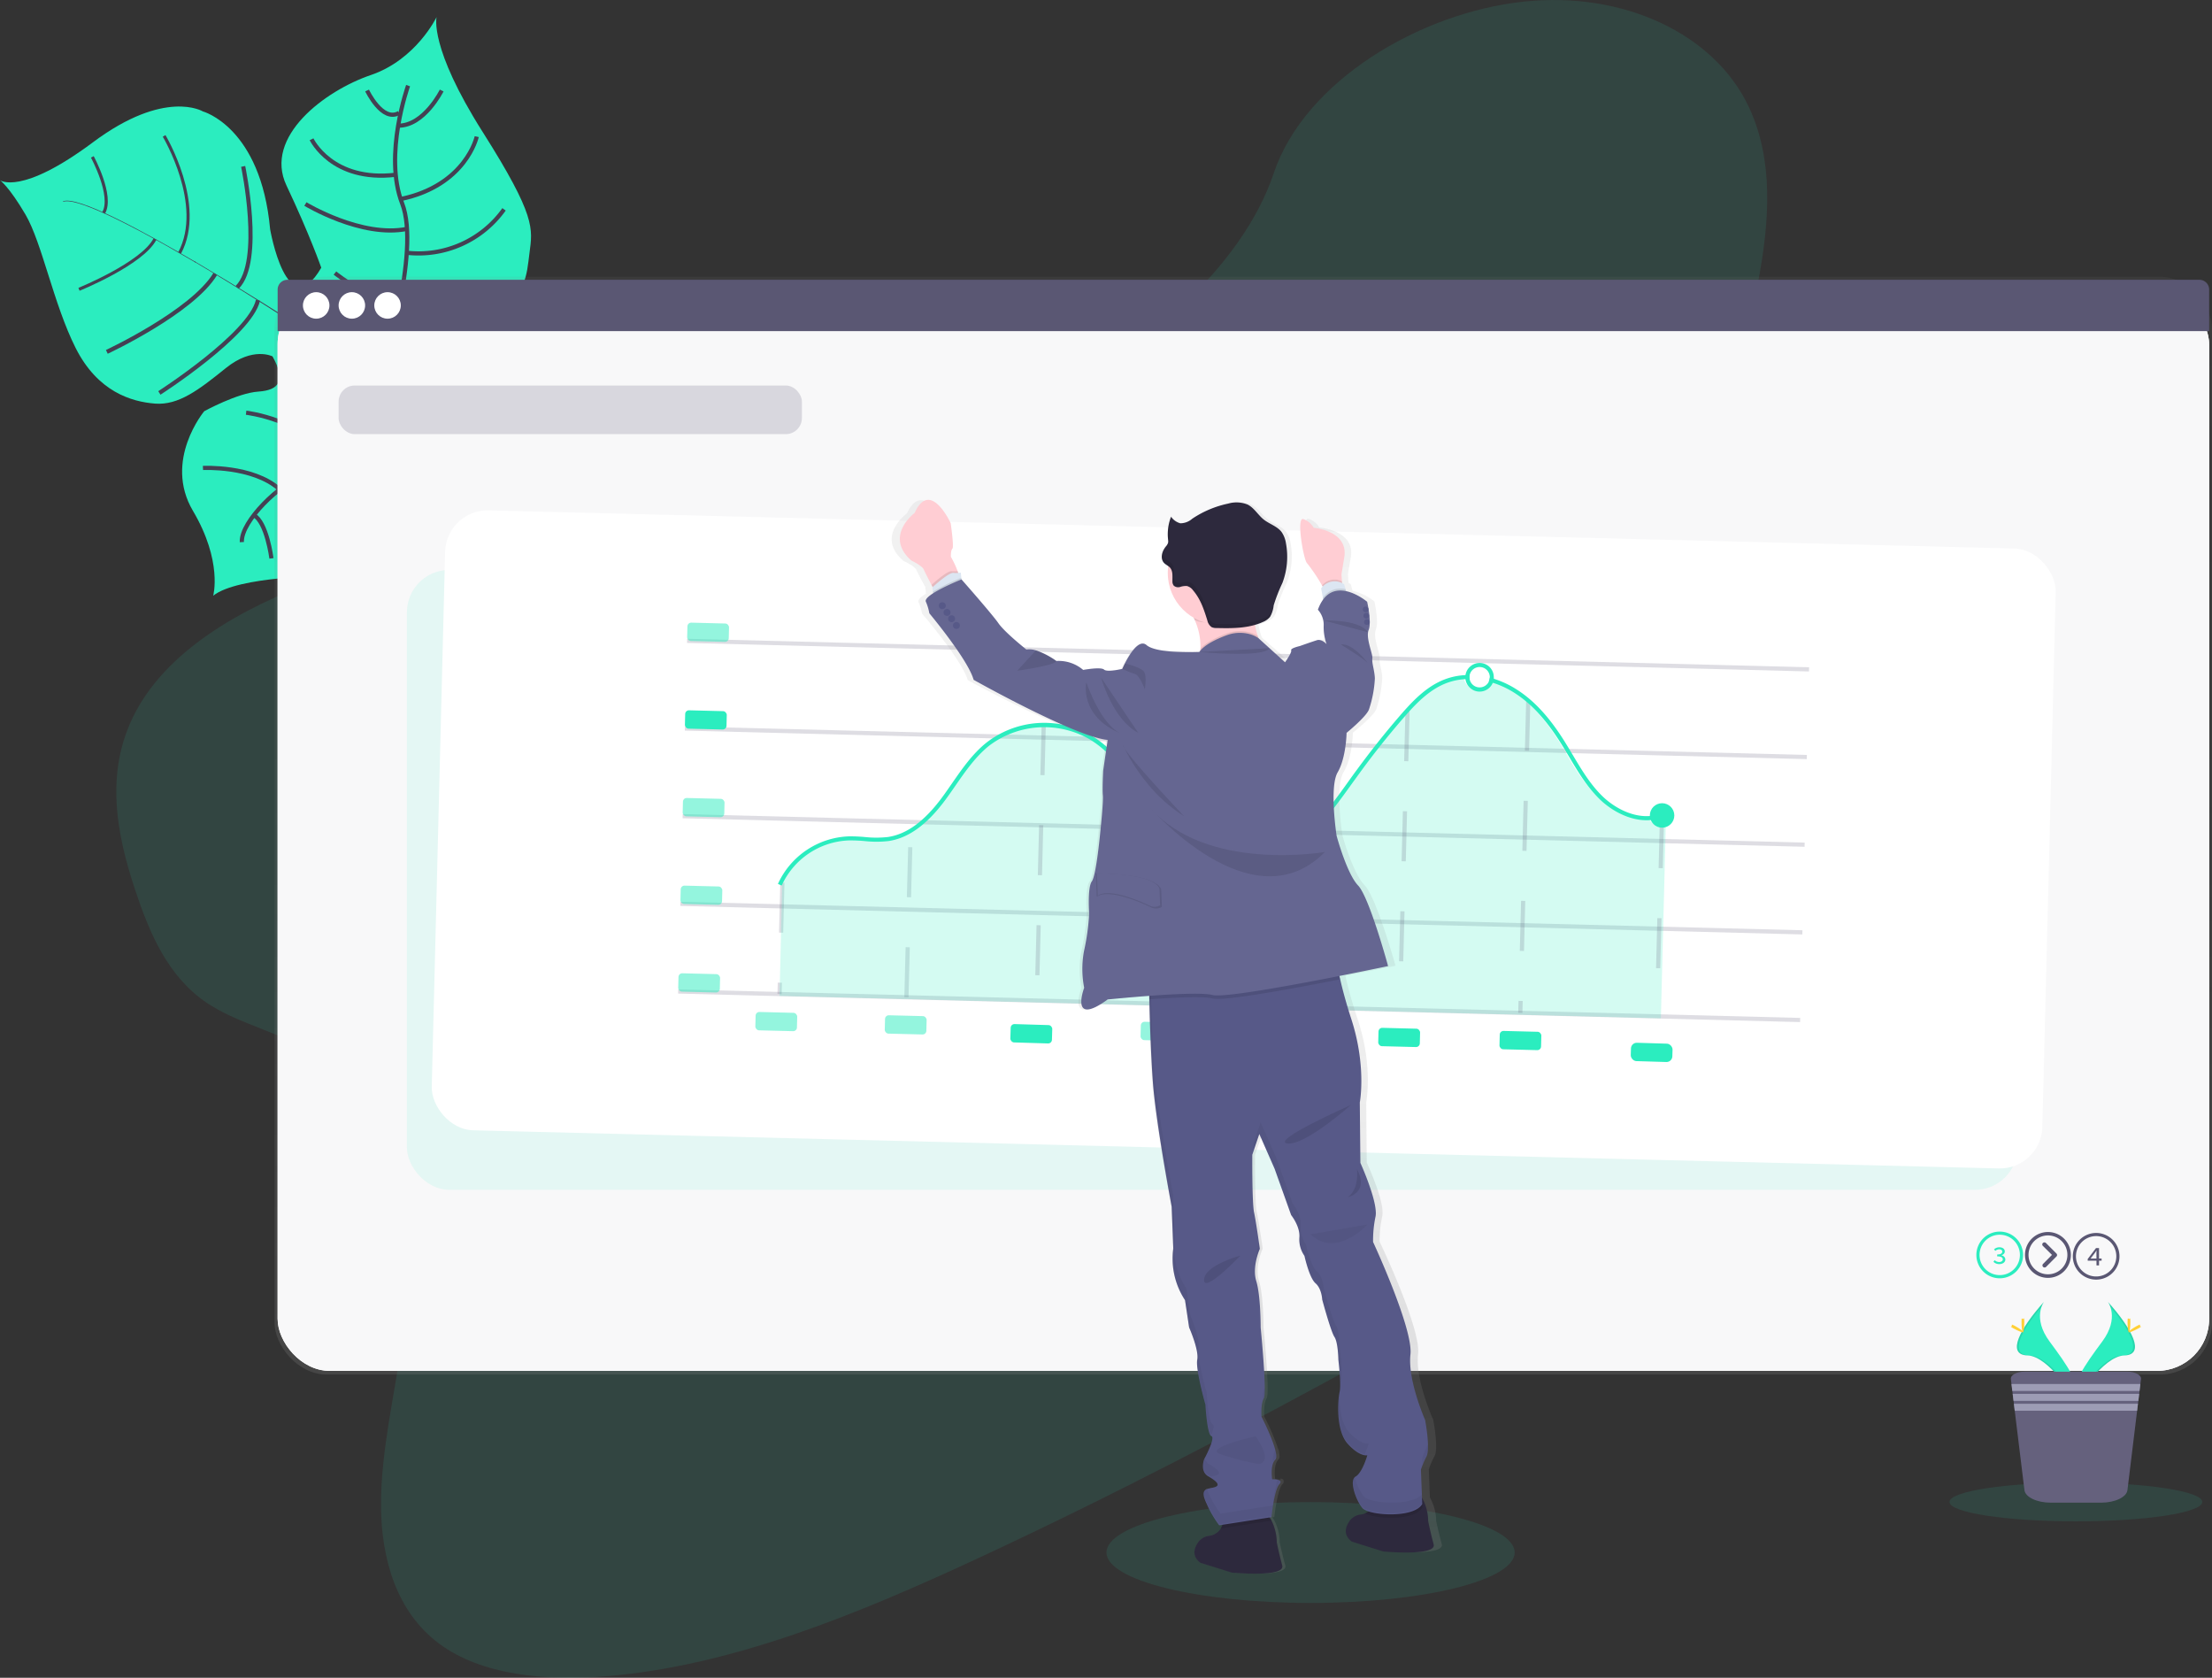 <svg xmlns="http://www.w3.org/2000/svg" xmlns:xlink="http://www.w3.org/1999/xlink" width="530.565" height="402.328" viewBox="0 0 530.565 402.328">
  <rect x="0" y="0" width="530.565" height="402.328" fill="#333333" stroke="none"/>
  <defs>
    <linearGradient id="linear-gradient" x1="0.5" y1="1" x2="0.5" gradientUnits="objectBoundingBox">
      <stop offset="0" stop-color="gray" stop-opacity="0.251"/>
      <stop offset="0.54" stop-color="gray" stop-opacity="0.122"/>
      <stop offset="1" stop-color="gray" stop-opacity="0.102"/>
    </linearGradient>
    <linearGradient id="linear-gradient-2" x1="0.5" y1="1.009" x2="0.5" y2="-0.002" xlink:href="#linear-gradient"/>
  </defs>
  <g id="performance" transform="translate(0 -0.003)">
    <path id="Caminho_199" data-name="Caminho 199" d="M162.215,47s-1.844,7.193,11.042,27.526,11.99,23.213,11.247,29.027-.7,9-8.186,16.137c0,0-22.431,7.364-25.428,11.956s4.954,21.286,4.954,21.286,7.638,20.279-19.79,28.059c0,0-21.462.029-27.414,4.758,0,0,2.3-8.23-4.856-20.333s2.7-23.9,2.7-23.9,7.941-4.372,12.983-4.709,6.641-2.646,3.4-8.44c0,0-4.69-2.445-11.184,2.792s-11.345,8.968-17,8.528-13.726-2.826-19.022-13.3-8.083-25.272-12.049-32.03S57.5,86.12,57.5,86.12s5.012,3.8,22.318-9.11,26.338-7.389,26.338-7.389,13.907,3.736,16.137,28.26c0,0,4.044,23.369,12.264,9.213,0,0-2.782-7.971-8.342-19.707s9.32-22.783,20.215-26.48S162.215,47,162.215,47Z" transform="translate(-57.5 -42.901)" fill="#2bedbf"/>
    <path id="Caminho_200" data-name="Caminho 200" d="M88.439,137.3l-.049-.122c3.423-1.428,19.213,7.125,31.839,14.553l-.068.112C102.351,141.366,91.084,136.2,88.439,137.3Z" transform="translate(-73.285 -88.899)" fill="#444053"/>
    <path id="Caminho_201" data-name="Caminho 201" d="M152.83,166.923l.137-.073c10.083,5.941,22.181,13.482,31.242,19.6.861.582,1.756,1.159,2.67,1.7l-.142.23c-.914-.548-1.814-1.125-2.68-1.712C175.006,180.557,162.908,172.86,152.83,166.923Z" transform="translate(-106.213 -104.144)" fill="#444053"/>
    <path id="Caminho_202" data-name="Caminho 202" d="M221.63,210.406l.225-.176c18.176,10.91,43.746,8.313,43.971,8.313l-2.822,3.2C262.78,221.761,239.933,221.389,221.63,210.406Z" transform="translate(-141.37 -126.311)" fill="#444053"/>
    <path id="Caminho_203" data-name="Caminho 203" d="M216,80.61s-5.951,16.572-1.428,28.25-4.89,40.612-4.89,40.612-3.125,12.171-8.152,15.213c0,0-7.291,9.051-11.565,10.088s-14.1,10.22-13.844,15.3" transform="translate(-118.114 -60.075)" fill="none" stroke="#444053" stroke-miterlimit="10" stroke-width="1"/>
    <path id="Caminho_204" data-name="Caminho 204" d="M263.23,83s-4.2,8.509-10.44,8.435" transform="translate(-157.292 -61.296)" fill="none" stroke="#444053" stroke-miterlimit="10" stroke-width="1"/>
    <path id="Caminho_205" data-name="Caminho 205" d="M272.259,105.62s-2.538,11.7-18.259,14.973" transform="translate(-157.911 -72.855)" fill="none" stroke="#444053" stroke-miterlimit="10" stroke-width="1"/>
    <path id="Caminho_206" data-name="Caminho 206" d="M280.34,141.28A25.2,25.2,0,0,1,257,151.691" transform="translate(-159.444 -91.077)" fill="none" stroke="#444053" stroke-miterlimit="10" stroke-width="1"/>
    <path id="Caminho_207" data-name="Caminho 207" d="M276.35,186.69s-13.922,9.12-24.45,4.113" transform="translate(-156.838 -114.282)" fill="none" stroke="#444053" stroke-miterlimit="10" stroke-width="1"/>
    <path id="Caminho_208" data-name="Caminho 208" d="M237.56,83s3.638,7.7,7.663,5.379" transform="translate(-149.51 -61.296)" fill="none" stroke="#444053" stroke-miterlimit="10" stroke-width="1"/>
    <path id="Caminho_209" data-name="Caminho 209" d="M210.32,106.91s4.89,10.328,20.191,8.514" transform="translate(-135.59 -73.514)" fill="none" stroke="#444053" stroke-miterlimit="10" stroke-width="1"/>
    <path id="Caminho_210" data-name="Caminho 210" d="M207.3,138.67s13.457,8.176,24.372,5.961" transform="translate(-134.047 -89.744)" fill="none" stroke="#444053" stroke-miterlimit="10" stroke-width="1"/>
    <path id="Caminho_211" data-name="Caminho 211" d="M221.79,172.52s10.65,8.494,15.648,6.543" transform="translate(-141.452 -107.041)" fill="none" stroke="#444053" stroke-miterlimit="10" stroke-width="1"/>
    <path id="Caminho_212" data-name="Caminho 212" d="M216.69,185.47s2.88,8.924.049,10.611" transform="translate(-138.845 -113.658)" fill="none" stroke="#444053" stroke-miterlimit="10" stroke-width="1"/>
    <path id="Caminho_213" data-name="Caminho 213" d="M197.4,206.095s5.492-5.452,3.961-6.455" transform="translate(-128.988 -120.899)" fill="none" stroke="#444053" stroke-miterlimit="10" stroke-width="1"/>
    <path id="Caminho_214" data-name="Caminho 214" d="M175.268,120.22s4.807,22.832-1.438,28.993" transform="translate(-116.944 -80.316)" fill="none" stroke="#444053" stroke-miterlimit="10" stroke-width="1"/>
    <path id="Caminho_215" data-name="Caminho 215" d="M135.67,208.085s21.756-13.971,23.653-22.225" transform="translate(-97.445 -113.858)" fill="none" stroke="#444053" stroke-miterlimit="10" stroke-width="1"/>
    <path id="Caminho_216" data-name="Caminho 216" d="M109.9,191.65s20.465-9.54,26.015-18.68" transform="translate(-84.276 -107.271)" fill="none" stroke="#444053" stroke-miterlimit="10" stroke-width="1"/>
    <path id="Caminho_217" data-name="Caminho 217" d="M138,105.26s9.9,16.519,3.716,28.079" transform="translate(-98.635 -72.671)" fill="none" stroke="#444053" stroke-miterlimit="10" stroke-width="0.75"/>
    <path id="Caminho_218" data-name="Caminho 218" d="M96.25,167.9s15.159-6.137,18.225-12.049" transform="translate(-77.301 -98.523)" fill="none" stroke="#444053" stroke-miterlimit="10" stroke-width="0.75"/>
    <path id="Caminho_219" data-name="Caminho 219" d="M102.79,115.56s5.071,9.35,2.709,13.413" transform="translate(-80.643 -77.935)" fill="none" stroke="#444053" stroke-miterlimit="10" stroke-width="0.75"/>
    <path id="Caminho_220" data-name="Caminho 220" d="M210.23,228.189s13.692-1.834,15.159,1.741" transform="translate(-135.544 -135.247)" fill="none" stroke="#444053" stroke-miterlimit="10" stroke-width="1"/>
    <path id="Caminho_221" data-name="Caminho 221" d="M245.291,264.363S244.553,249.39,236,243.6" transform="translate(-148.713 -143.362)" fill="none" stroke="#444053" stroke-miterlimit="10" stroke-width="1"/>
    <path id="Caminho_222" data-name="Caminho 222" d="M178.22,241s14.372,1.7,19.453,11.071" transform="translate(-119.187 -142.034)" fill="none" stroke="#444053" stroke-miterlimit="10" stroke-width="1"/>
    <path id="Caminho_223" data-name="Caminho 223" d="M218.859,288.7s2.22-10.968-8.279-18.724" transform="translate(-135.723 -156.843)" fill="none" stroke="#444053" stroke-miterlimit="10" stroke-width="1"/>
    <path id="Caminho_224" data-name="Caminho 224" d="M157.05,268.08s11.922-.611,18.308,5.056" transform="translate(-108.37 -155.862)" fill="none" stroke="#444053" stroke-miterlimit="10" stroke-width="1"/>
    <path id="Caminho_225" data-name="Caminho 225" d="M186.235,301.622s-1.115-8.7-4.225-10.352" transform="translate(-121.124 -167.722)" fill="none" stroke="#444053" stroke-miterlimit="10" stroke-width="1"/>
    <path id="Caminho_226" data-name="Caminho 226" d="M336.673,135.141c-26.832,13.5-56.177,19.389-84.788,23.927S194.393,167.1,166.2,176.589c-18.132,6.1-37.3,15.986-46.235,31.34-8.616,14.743-5.433,30.465-.875,44.167,3.423,10.3,7.824,20.729,17.193,27.027,6.514,4.372,14.968,6.421,22.069,10.142,24.7,12.934,28.7,43.272,24.724,71.179C181.2,373.535,178,386.8,178.041,399.629s3.746,25.546,13.927,33.125c10.093,7.511,25.247,9.037,40.1,7.824,30.176-2.445,60.519-14.959,89.419-28.406,63.991-29.766,125.288-65.253,186.443-100.652,22.621-13.1,45.345-26.264,66.172-41.781,11.565-8.616,22.983-18.514,28.323-30.357,6.8-15.032,1.614-31.409-12.1-38.172-22.983-11.345-61.409,3.614-81.228-11.2-10.949-8.157-12.377-23.081-10.592-37.091,3.824-30.1,19.629-63.282,7.565-88.754-8.284-17.5-30.084-27.678-53.888-25.159-24.939,2.641-52.578,19.037-60.011,41.14C384.532,102.906,360.366,123.195,336.673,135.141Z" transform="translate(-86.651 -38.62)" fill="#2bedbf" opacity="0.1"/>
    <ellipse id="Elipse_38" data-name="Elipse 38" cx="48.954" cy="12.093" rx="48.954" ry="12.093" transform="translate(265.397 360.197)" fill="#2bedbf" opacity="0.1"/>
    <rect id="Retângulo_78" data-name="Retângulo 78" width="464.715" height="263.246" rx="12.49" transform="translate(65.849 66.364)" fill="url(#linear-gradient)"/>
    <rect id="Retângulo_79" data-name="Retângulo 79" width="463.292" height="258.668" rx="12.49" transform="translate(66.588 70.066)" fill="#fff"/>
    <rect id="Retângulo_80" data-name="Retângulo 80" width="463.292" height="258.668" rx="12.49" transform="translate(66.588 70.066)" fill="#fff"/>
    <rect id="Retângulo_81" data-name="Retângulo 81" width="463.292" height="258.668" rx="12.49" transform="translate(66.588 70.066)" fill="#5a5773" opacity="0.04"/>
    <path id="Caminho_227" data-name="Caminho 227" d="M654.62,175.83H196.032a2.352,2.352,0,0,0-2.352,2.352v9.956H656.972v-9.956a2.352,2.352,0,0,0-2.352-2.352Z" transform="translate(-127.087 -108.732)" fill="#5a5773"/>
    <g id="buttons" transform="translate(72.661 70.066)">
      <circle id="Elipse_39" data-name="Elipse 39" cx="3.179" cy="3.179" r="3.179" fill="#fff"/>
      <circle id="Elipse_40" data-name="Elipse 40" cx="3.179" cy="3.179" r="3.179" transform="translate(8.558)" fill="#fff"/>
      <circle id="Elipse_41" data-name="Elipse 41" cx="3.179" cy="3.179" r="3.179" transform="translate(17.115)" fill="#fff"/>
    </g>
    <rect id="Retângulo_82" data-name="Retângulo 82" width="386.313" height="148.657" rx="10.19" transform="translate(97.6 136.663)" fill="#2bedbf" opacity="0.1"/>
    <rect id="Retângulo_83" data-name="Retângulo 83" width="386.313" height="148.657" rx="10.19" transform="matrix(1, 0.025, -0.025, 1, 107.019, 122.133)" fill="#fff"/>
    <line id="Linha_15" data-name="Linha 15" x2="269.109" y2="6.841" transform="translate(164.804 153.676)" fill="#f4f4f7" stroke="#5a5773" stroke-miterlimit="10" stroke-width="1" opacity="0.2"/>
    <line id="Linha_16" data-name="Linha 16" x2="269.109" y2="6.841" transform="translate(164.271 174.698)" fill="#f4f4f7" stroke="#5a5773" stroke-miterlimit="10" stroke-width="1" opacity="0.2"/>
    <line id="Linha_17" data-name="Linha 17" x2="269.109" y2="6.841" transform="translate(163.738 195.716)" fill="#f4f4f7" stroke="#5a5773" stroke-miterlimit="10" stroke-width="1" opacity="0.2"/>
    <line id="Linha_18" data-name="Linha 18" x2="269.114" y2="6.841" transform="translate(163.2 216.738)" fill="#f4f4f7" stroke="#5a5773" stroke-miterlimit="10" stroke-width="1" opacity="0.2"/>
    <line id="Linha_19" data-name="Linha 19" x1="0.68" y2="26.724" transform="translate(186.98 211.652)" fill="none" stroke="#5a5773" stroke-miterlimit="10" stroke-width="1" stroke-dasharray="12" opacity="0.2"/>
    <line id="Linha_20" data-name="Linha 20" x2="269.109" y2="6.836" transform="translate(162.667 237.76)" fill="#f4f4f7" stroke="#5a5773" stroke-miterlimit="10" stroke-width="1" opacity="0.2"/>
    <line id="Linha_21" data-name="Linha 21" y1="39.839" x2="1.012" transform="translate(217.416 199.31)" fill="none" stroke="#5a5773" stroke-miterlimit="10" stroke-width="1" stroke-dasharray="12" opacity="0.2"/>
    <path id="Caminho_228" data-name="Caminho 228" d="M648.317,404.445c-4.8.416-9.482-2.274-12.352-5.1a48.366,48.366,0,0,1-7.213-10.054c-.66-1.11-1.345-2.254-2.034-3.359-3.633-5.76-7.262-9.633-11.413-12.191a21.729,21.729,0,0,0-4.856-2.22,3.432,3.432,0,0,1-3.086,2.1H607.2a3.423,3.423,0,0,1-3.3-2.968,14.889,14.889,0,0,0-4.5.924c-4.269,1.609-7.511,5.066-10.46,8.474-3.57,4.117-7.012,8.435-10.22,12.841q-.978,1.335-1.956,2.685c-3.482,4.861-7.081,9.883-11.736,13.809-6.25,5.3-13.766,7.584-20.108,6.113-7.609-1.765-13.052-8.489-16.939-14.152-.489-.734-.978-1.467-1.506-2.215-3.628-5.379-7.379-10.939-12.914-14.181a21.861,21.861,0,0,0-23.961,1.746c-3.218,2.577-5.633,6.078-7.976,9.462-.8,1.164-1.633,2.367-2.489,3.521-4.4,5.912-8.836,9.12-13.619,9.814a25.892,25.892,0,0,1-5.707,0c-1.262-.088-2.567-.186-3.844-.152a18.479,18.479,0,0,0-15.438,9.619l-.675,28.147,211.4,5.379,1.183-46.568a2.934,2.934,0,0,1-4.117-1.467Z" transform="translate(-252.879 -208.285)" fill="#2bedbf" opacity="0.2"/>
    <line id="Linha_22" data-name="Linha 22" x1="1.677" y2="66.064" transform="translate(248.668 173.882)" fill="none" stroke="#5a5773" stroke-miterlimit="10" stroke-width="1" stroke-dasharray="12" opacity="0.2"/>
    <line id="Linha_23" data-name="Linha 23" x1="1.056" y2="41.551" transform="translate(278.771 199.158)" fill="none" stroke="#5a5773" stroke-miterlimit="10" stroke-width="1" stroke-dasharray="12" opacity="0.2"/>
    <line id="Linha_24" data-name="Linha 24" x1="0.949" y2="37.423" transform="translate(308.2 204.034)" fill="none" stroke="#5a5773" stroke-miterlimit="10" stroke-width="1" stroke-dasharray="12" opacity="0.2"/>
    <line id="Linha_25" data-name="Linha 25" x1="1.819" y2="71.615" transform="translate(335.784 170.542)" fill="none" stroke="#5a5773" stroke-miterlimit="10" stroke-width="1" stroke-dasharray="12" opacity="0.2"/>
    <line id="Linha_26" data-name="Linha 26" x1="1.902" y2="74.852" transform="translate(364.66 168.043)" fill="none" stroke="#5a5773" stroke-miterlimit="10" stroke-width="1" stroke-dasharray="12" opacity="0.2"/>
    <line id="Linha_27" data-name="Linha 27" x1="1.213" y2="47.541" transform="translate(397.423 196.185)" fill="none" stroke="#5a5773" stroke-miterlimit="10" stroke-width="1" stroke-dasharray="12" opacity="0.2"/>
    <path id="Caminho_229" data-name="Caminho 229" d="M782.054,364.683a3.432,3.432,0,0,0-5.765,1.946,3.319,3.319,0,0,0-.039.587,1.736,1.736,0,0,0,.029.391,3.423,3.423,0,0,0,1.022,2.01,3.36,3.36,0,0,0,2.279.978h.161a3.423,3.423,0,0,0,2.4-1.047,3.506,3.506,0,0,0,.689-1.046,3.382,3.382,0,0,0,.245-.954,2.729,2.729,0,0,0,0-.445,3.423,3.423,0,0,0-1.022-2.421Zm-.171,3.521a2.222,2.222,0,0,1-.445.641,2.445,2.445,0,0,1-4.161-1.262,2.031,2.031,0,0,1-.044-.386,2.345,2.345,0,0,1,.059-.587,2.445,2.445,0,0,1,2.337-1.907h.112a2.445,2.445,0,0,1,2.381,2.391v.152A2.274,2.274,0,0,1,781.883,368.2Z" transform="translate(-424.778 -204.748)" fill="#2bedbf"/>
    <circle id="Elipse_42" data-name="Elipse 42" cx="2.934" cy="2.934" r="2.934" transform="translate(395.731 192.61)" fill="#2bedbf"/>
    <path id="Caminho_230" data-name="Caminho 230" d="M604.94,370.219a2.03,2.03,0,0,0,.044.386c-.332,0-.665,0-.978.024a14.955,14.955,0,0,0-4.509.924c-4.269,1.609-7.511,5.066-10.465,8.474-3.57,4.113-7.012,8.435-10.225,12.836-.65.89-1.291,1.79-1.956,2.69-3.487,4.861-7.086,9.878-11.736,13.809-6.254,5.3-13.775,7.58-20.122,6.108-7.6-1.76-13.042-8.489-16.954-14.152-.489-.729-1.007-1.467-1.506-2.215-3.633-5.379-7.389-10.939-12.924-14.181a21.859,21.859,0,0,0-23.961,1.746c-3.174,2.572-5.619,6.073-7.961,9.457-.807,1.164-1.638,2.372-2.494,3.521-4.4,5.912-8.841,9.12-13.624,9.814a26.2,26.2,0,0,1-5.707,0,37.4,37.4,0,0,0-3.849-.152,18.445,18.445,0,0,0-16.034,10.817l-.9-.391a19.462,19.462,0,0,1,16.9-11.4,36.453,36.453,0,0,1,3.951.156,25.457,25.457,0,0,0,5.492,0c4.513-.65,8.758-3.736,12.978-9.428.846-1.139,1.672-2.337,2.474-3.5,2.381-3.423,4.846-7,8.171-9.668a22.548,22.548,0,0,1,25.066-1.824c5.731,3.359,9.55,9.012,13.247,14.484.489.734.978,1.467,1.5,2.205,3.79,5.516,9.071,12.064,16.362,13.751,6.044,1.4,13.247-.8,19.267-5.9,4.543-3.848,8.117-8.8,11.565-13.633q.961-1.35,1.956-2.694c3.232-4.4,6.69-8.763,10.269-12.9,3.037-3.5,6.357-7.056,10.861-8.743a16.017,16.017,0,0,1,4.861-.978c.328,0,.665-.029.978,0A2.35,2.35,0,0,0,604.94,370.219Z" transform="translate(-252.486 -207.77)" fill="#2bedbf"/>
    <path id="Caminho_231" data-name="Caminho 231" d="M829.476,404.432c-5.736,2.142-11.8-1.056-15.252-4.45-2.973-2.934-5.13-6.548-7.213-10.059-.66-1.105-1.345-2.254-2.039-3.355-3.633-5.765-7.262-9.638-11.418-12.2a21.81,21.81,0,0,0-4.856-2.215c-.313-.1-.631-.191-.978-.274a2.273,2.273,0,0,0,.24-.954c.323.083.641.176.978.274a22.656,22.656,0,0,1,5.12,2.337c4.293,2.636,8.02,6.606,11.736,12.5.7,1.115,1.384,2.264,2.054,3.384,2.054,3.452,4.176,7.027,7.056,9.853,3.242,3.188,8.919,6.215,14.225,4.235Z" transform="translate(-430.639 -208.428)" fill="#2bedbf"/>
    <rect id="Retângulo_84" data-name="Retângulo 84" width="9.976" height="4.401" rx="0.9" transform="matrix(1, 0.025, -0.025, 1, 164.909, 149.292)" fill="#2bedbf" opacity="0.5"/>
    <rect id="Retângulo_85" data-name="Retângulo 85" width="9.976" height="4.401" rx="0.9" transform="matrix(1, 0.025, -0.025, 1, 164.369, 170.309)" fill="#2bedbf"/>
    <rect id="Retângulo_86" data-name="Retângulo 86" width="9.976" height="4.401" rx="0.9" transform="matrix(1, 0.025, -0.025, 1, 163.833, 191.335)" fill="#2bedbf" opacity="0.5"/>
    <rect id="Retângulo_87" data-name="Retângulo 87" width="9.976" height="4.401" rx="0.9" transform="matrix(1, 0.025, -0.025, 1, 163.298, 212.352)" fill="#2bedbf" opacity="0.5"/>
    <rect id="Retângulo_88" data-name="Retângulo 88" width="9.976" height="4.401" rx="0.9" transform="matrix(1, 0.025, -0.025, 1, 162.763, 233.373)" fill="#2bedbf" opacity="0.5"/>
    <rect id="Retângulo_89" data-name="Retângulo 89" width="9.976" height="4.401" rx="0.9" transform="matrix(1, 0.025, -0.025, 1, 181.264, 242.649)" fill="#2bedbf" opacity="0.5"/>
    <rect id="Retângulo_90" data-name="Retângulo 90" width="9.976" height="4.401" rx="0.9" transform="matrix(1, 0.025, -0.025, 1, 212.305, 243.439)" fill="#2bedbf" opacity="0.5"/>
    <rect id="Retângulo_91" data-name="Retângulo 91" width="9.976" height="4.401" rx="0.9" transform="translate(242.449 245.547) rotate(1.718)" fill="#2bedbf"/>
    <rect id="Retângulo_92" data-name="Retângulo 92" width="9.976" height="4.401" rx="0.9" transform="matrix(1, 0.025, -0.025, 1, 273.66, 245.002)" fill="#2bedbf" opacity="0.5"/>
    <rect id="Retângulo_93" data-name="Retângulo 93" width="9.976" height="4.401" rx="0.9" transform="matrix(1, 0.025, -0.025, 1, 303.084, 245.757)" fill="#2bedbf" opacity="0.5"/>
    <rect id="Retângulo_94" data-name="Retângulo 94" width="9.976" height="4.401" rx="0.9" transform="matrix(1, 0.025, -0.025, 1, 330.667, 246.454)" fill="#2bedbf"/>
    <rect id="Retângulo_95" data-name="Retângulo 95" width="9.976" height="4.401" rx="0.9" transform="matrix(1, 0.025, -0.025, 1, 359.749, 247.195)" fill="#2bedbf"/>
    <rect id="Retângulo_96" data-name="Retângulo 96" width="9.976" height="4.401" rx="1.39" transform="translate(391.242 250.015) rotate(1.718)" fill="#2bedbf"/>
    <path id="Caminho_232" data-name="Caminho 232" d="M1032.519,643.323a4.841,4.841,0,1,1-3.423,1.418,4.841,4.841,0,0,1,3.423-1.418m0-.753a5.6,5.6,0,1,0,5.6,5.589A5.6,5.6,0,0,0,1032.519,642.57Z" transform="translate(-552.87 -347.235)" fill="#2bedbf"/>
    <path id="Caminho_233" data-name="Caminho 233" d="M1035.3,653.742l.293-.391a1.556,1.556,0,0,0,1.071.445c.489,0,.875-.25.875-.646s-.357-.714-1.345-.714v-.45c.88,0,1.213-.293,1.213-.675s-.3-.562-.734-.562a1.433,1.433,0,0,0-.924.377l-.313-.377a1.956,1.956,0,0,1,1.261-.489c.758,0,1.32.367,1.32,1.007,0,.45-.328.748-.807.91v.024a1.051,1.051,0,0,1,.939.978c0,.694-.655,1.115-1.438,1.115A1.893,1.893,0,0,1,1035.3,653.742Z" transform="translate(-557.152 -351.164)" fill="#2bedbf"/>
    <path id="Caminho_234" data-name="Caminho 234" d="M1079.809,643.993a4.841,4.841,0,1,1-3.423,1.418,4.841,4.841,0,0,1,3.423-1.418m0-.753a5.595,5.595,0,1,0,3.961,1.639,5.6,5.6,0,0,0-3.961-1.639Z" transform="translate(-577.035 -347.577)" fill="#5a5773"/>
    <path id="Caminho_235" data-name="Caminho 235" d="M1083.623,652.044a6.015,6.015,0,0,1,.034-.782h-.034c-.137.21-.293.42-.43.631l-.978,1.276h2.645v.513h-3.33v-.411l1.985-2.611h.729v4.156h-.607Z" transform="translate(-580.775 -351.369)" fill="#5a5773"/>
    <path id="Caminho_236" data-name="Caminho 236" d="M1059.4,648a.514.514,0,0,1,.719,0l2.523,2.533a.489.489,0,0,1,0,.7l-2.484,2.494a.51.51,0,1,1-.724-.719l2.132-2.152-2.166-2.142a.489.489,0,0,1,0-.724Z" transform="translate(-569.386 -349.932)" fill="#5a5773"/>
    <path id="Caminho_237" data-name="Caminho 237" d="M1050.77,648.262a5.5,5.5,0,1,0,5.491-5.491A5.5,5.5,0,0,0,1050.77,648.262Zm.846,0a4.66,4.66,0,1,1,1.364,3.286A4.606,4.606,0,0,1,1051.616,648.262Z" transform="translate(-565.057 -347.337)" fill="#5a5773"/>
    <rect id="Retângulo_97" data-name="Retângulo 97" width="111.121" height="11.663" rx="3.86" transform="translate(81.219 92.448)" fill="#5a5773" opacity="0.2"/>
    <path id="Caminho_238" data-name="Caminho 238" d="M626.8,534.2c-.812-2.934-1.34-5.526-1.34-5.526a11.509,11.509,0,0,0-1.506-5.6l-.029-.807h0l-.23-5.966a20.312,20.312,0,0,1,1.384-3.183c1.007-1.917-.332-8.743-.332-8.743s-4.357-9.531-3.624-15.712S611.9,461.7,611.9,461.7a26.66,26.66,0,0,1,.626-6.068,4.968,4.968,0,0,0,.068-1.271c0-.054,0-.1,0-.156v.049c-.289-4.044-3.785-11.516-3.785-11.516l-.127-14.489s1.716-8.616-2.064-19.942c-1.315-3.951-2.186-7.12-2.753-9.575-.064-.274-.127-.543-.181-.8,6.846-1.315,12.034-2.386,12.034-2.386s-4.621-16.5-7.423-19.316-5.306-11.888-5.306-11.888-1.853-11.712.274-15.237,2.225-9.467,2.225-9.467,5.017-3.951,5.6-5.638a27.665,27.665,0,0,0,1.438-7.462c-.073-1.98-.792-3.721-.616-4.773s-1.7-4.939-.91-6.846a5.166,5.166,0,0,0,.274-1.819v-.078a25.406,25.406,0,0,0-.641-4.866,13.82,13.82,0,0,0-5.213-2.538l-.132-.44L604.951,304c-.176-.108-.347-.2-.518-.284l-.029-.425-.112-1.687.66-3.814c1.33-6.675-7.526-7.335-7.526-7.335a4.622,4.622,0,0,0-2.587-2.093c-1.8-.557.088,9.956.944,10.6a40.417,40.417,0,0,1,3.692,5.32h0l.156.259a4.619,4.619,0,0,0-.386.44l.425,2.284.064.347a9.645,9.645,0,0,0-1.315,2.445,5.146,5.146,0,0,1,1.438,3.7,11.494,11.494,0,0,0,.709,4.558c-.1-.108-1.281-1.291-2.4-.949s-4.254,1.413-4.254,1.413-2.352.489-2.117,1.022-1.506,2.875-1.506,2.875l-6.592-5.785c-.068-.176-.142-.352-.205-.538a14.846,14.846,0,0,1-.655-2.616,14.965,14.965,0,0,0,2.01-.729,4.4,4.4,0,0,0,1.716-1.193,6.882,6.882,0,0,0,.919-2.782,41.183,41.183,0,0,1,2.157-5.35,17.151,17.151,0,0,0,.9-9.462,6.275,6.275,0,0,0-1.081-2.729c-1.1-1.389-3-1.9-4.4-2.983s-2.367-2.792-4-3.589a7.636,7.636,0,0,0-4.841-.225,25.964,25.964,0,0,0-8.919,3.614,4.627,4.627,0,0,1-2.973,1.105,4.031,4.031,0,0,1-2.235-1.511.122.122,0,0,1,.024-.088l-.073-.083a11.2,11.2,0,0,0-.8,4.8,5.017,5.017,0,0,0,.059.763.966.966,0,0,0,.024.264,1.635,1.635,0,0,1,0,.22h0a1.318,1.318,0,0,1-.034.337,2.474,2.474,0,0,1-.562.885,5.1,5.1,0,0,0-.489.724.834.834,0,0,1,.078-.259,3.756,3.756,0,0,0-.582,2.029,1.99,1.99,0,0,0,.533,1.413,6.924,6.924,0,0,0,1.071.8,11.8,11.8,0,0,0-.108,2.127,12.284,12.284,0,0,0,6.4,10.269l.235.538a15.272,15.272,0,0,1,1.423,6.89,3.039,3.039,0,0,1-.059.489c-.078.088-.152.181-.22.274h0s-10.5.489-13.056-1.638-6.029,5.707-6.029,5.707-3.736.875-4.513.176-5.169.093-5.169.093a9.511,9.511,0,0,0-6.655-2.142,19.38,19.38,0,0,0-4.914-2.494h0l-.117-.039h0a5.409,5.409,0,0,0-2.382-.21s-5.325-4.068-6.919-6.3-9.1-10.455-9.13-10.489l-.034-.416-.127-1.232a5,5,0,0,1-.641.078q-.064-.181-.161-.425a23.545,23.545,0,0,0-1.658-3.423s-.059-1.565.381-1.956-.425-6.113-.425-6.113-5.071-10.7-8.929-2.416c0,0-7.677,5.56-.826,11.423,0,0,2.689,1.174,3.1,2.171.269.65,1.237,2.445,1.888,3.648l.289.538-.073.064.137,1.017.054.4c-1.218.758-2.034,1.491-1.809,2.01a11.7,11.7,0,0,1,.861,2.782s9.584,11.105,10.958,15.951c0,0,25.086,13.633,33.194,14.367l-1.115,7.335a59.215,59.215,0,0,0-.1,5.946c.166,1.545-.636,8.68-.636,8.68s-.978,10.47-2.122,11.971-.675,7.741-.675,7.741A52.437,52.437,0,0,1,540.378,392a22.7,22.7,0,0,0,0,8.861s-3.726,9.531,5.814,2.8c0,0,4.8-.489,10.323-.885v.553c0,.714.029,1.467.054,2.3.132,5.379.386,12.768.841,18.352.812,9.873,4.577,29.34,4.577,29.34l.376,9.834a13.378,13.378,0,0,0-.171,2.822,18.269,18.269,0,0,0,3.027,9.741l1.007,6.533s1.956,4.249,2.064,6.846a3.586,3.586,0,0,1-.049.631,4.507,4.507,0,0,0-.049,1.007c0,2.983,2.083,10.039,2.083,10.039s.386,7.179,1.467,7.555c.934.323-1.071,4.186-1.667,5.3a1.045,1.045,0,0,0-.049-.205l-.122.22a5.049,5.049,0,0,0-.269,1.829,2.616,2.616,0,0,0,1.291,2.479c2.093,1.173,3.232,2.171,1.511,2.655a18.765,18.765,0,0,0-1.878.489l-.1-.235a1.144,1.144,0,0,0-.621,1.232,5.291,5.291,0,0,0,.734,2.411,25.927,25.927,0,0,0,3.12,5.2l.821-.127a4.109,4.109,0,0,1-.445.909,3.422,3.422,0,0,1-1.174,1.125,3.747,3.747,0,0,1-1.467.562,4.141,4.141,0,0,0-2.993,1.6c-1.017,1.428-1.619,3.345.567,4.924l7.795,2.357s13.3,1.213,12.479-1.731-1.34-5.526-1.34-5.526a11.8,11.8,0,0,0-1.276-5.222,5.974,5.974,0,0,0-.489-.758l.465-.073s.719-6.6,1.956-7.893c.284-.3.342-.523.269-.694.117-.362-.225-.558-.665-.66-.029.088-.059.171-.083.264a6.184,6.184,0,0,0-1.257-.088s-.562-3.423.787-4.724a1.305,1.305,0,0,0,.23-1.032,5.568,5.568,0,0,0-.2-1.394s-.029.054-.049.083a50.9,50.9,0,0,0-3.4-7.956s-.225-3.12.587-4.4-.763-16.968-.763-16.968.029-7.614-1.076-11.115.866-7.751.866-7.751a1.071,1.071,0,0,0-.034-.225.237.237,0,0,0,.024-.054s-.064-.489-.171-1.193v.073c-.293-2-.846-5.633-1.213-7.306-.523-2.376-.425-13.853-.425-13.853l1.751-4.968,3.765,8.313L591.63,455.3a9.561,9.561,0,0,1,2.039,4.709v1.105a6.7,6.7,0,0,0,1.271,3.966s1.174,5.271,2.729,6.567,1.663,3.912,1.663,3.912,2.122,7.633,3.037,8.954c.768,1.115.929,4.249.978,5.208h0V490s.362,2.743.44,5.061v.763a8.136,8.136,0,0,1-.152,1.883.164.164,0,0,1-.029.108v-.391a19.736,19.736,0,0,0-.367,4.822c.059,2.773.606,6.034,2.357,7.9,3.032,3.222,4.846,2.734,4.846,2.734s-1.237,4.22-2.934,5.12a.871.871,0,0,0-.176.122,1.4,1.4,0,0,0-.054-.24,2.02,2.02,0,0,0-.445,1.57,11.139,11.139,0,0,0,2.367,6.093,3.447,3.447,0,0,0,1.467.792,2.475,2.475,0,0,1-.264.176,5.226,5.226,0,0,1-.582.3,2.82,2.82,0,0,1-.87.264,4.117,4.117,0,0,0-2.988,1.6c-1.017,1.423-1.624,3.34.562,4.919l7.8,2.357S627.621,537.145,626.8,534.2Z" transform="translate(-280.986 -163.955)" fill="url(#linear-gradient-2)"/>
    <path id="Caminho_239" data-name="Caminho 239" d="M652.34,794.34l-7.545-2.347c-2.117-1.584-1.54-3.5-.552-4.924a3.96,3.96,0,0,1,2.89-1.6,3.493,3.493,0,0,0,1.4-.557,3.345,3.345,0,0,0,1.139-1.125,5.542,5.542,0,0,0,.738-2.91s8.083-2.709,10.411-.4a6.018,6.018,0,0,1,1.047,1.413,12.132,12.132,0,0,1,1.247,5.213s.514,2.582,1.306,5.526S652.34,794.34,652.34,794.34Z" transform="translate(-356.869 -417.229)" fill="#2d293d"/>
    <path id="Caminho_240" data-name="Caminho 240" d="M726.607,783.95l-7.55-2.367c-2.117-1.584-1.535-3.5-.552-4.924a3.936,3.936,0,0,1,2.89-1.594,2.652,2.652,0,0,0,.841-.264,4.6,4.6,0,0,0,.567-.3c2.039-1.227,1.873-4.034,1.873-4.034s8.083-2.709,10.416-.4a5.964,5.964,0,0,1,.821,1.032,11.842,11.842,0,0,1,1.467,5.609s.518,2.587,1.306,5.526S726.607,783.95,726.607,783.95Z" transform="translate(-394.817 -411.909)" fill="#2d293d"/>
    <path id="Caminho_241" data-name="Caminho 241" d="M667.429,780.436a6.023,6.023,0,0,1,1.047,1.413h0l-12.2,1.892a5.541,5.541,0,0,0,.738-2.91S665.1,778.128,667.429,780.436Z" transform="translate(-363.474 -417.207)" opacity="0.1"/>
    <path id="Caminho_242" data-name="Caminho 242" d="M740.707,771.1l.088,2.293c-1.78,3.213-11.027,2.88-13.766,1.408a4.611,4.611,0,0,0,.567-.3c2.039-1.227,1.873-4.034,1.873-4.034s8.083-2.709,10.416-.4a5.96,5.96,0,0,1,.822,1.032Z" transform="translate(-399.627 -411.909)" opacity="0.1"/>
    <path id="Caminho_243" data-name="Caminho 243" d="M687.638,626.318A20.432,20.432,0,0,0,686.3,629.5l.318,8.225c-1.956,3.516-12.826,2.787-14.357.978s-3.276-6.65-1.643-7.55,2.826-5.11,2.826-5.11-1.755.489-4.694-2.738-2.391-10.651-1.956-12.44-.3-7.707-.3-7.707-.054-4.166-.939-5.487-2.934-8.958-2.934-8.958-.1-2.606-1.609-3.912-2.65-6.572-2.65-6.572a6.847,6.847,0,0,1-1.213-4.435c.21-2.616-1.98-5.35-1.98-5.35L651.2,557.334l-3.658-8.313-1.687,4.968s-.078,11.472.43,13.849,1.379,8.709,1.379,8.709-1.927,4.245-.851,7.746,1.051,11.12,1.051,11.12,1.545,15.687.758,16.969-.557,4.4-.557,4.4,4.621,9,3.315,10.3-.758,4.719-.758,4.719,2.934-.112,1.711,1.188-1.883,7.893-1.883,7.893l-12.533,1.956a26.146,26.146,0,0,1-3.027-5.2c-1.814-3.79.181-3.448,1.839-3.912s.562-1.467-1.467-2.655-.978-4.029-.978-4.029,2.822-5.218,1.765-5.594-1.438-7.555-1.438-7.555-2.411-8.46-1.956-10.758-1.956-7.746-1.956-7.746l-.978-6.533a18.042,18.042,0,0,1-2.817-12.323l-.391-10.1s-3.667-19.462-4.465-29.34c-.489-6.328-.768-14.973-.885-20.372-.068-3.032-.093-5.037-.093-5.037l44.8-6.416a37.264,37.264,0,0,0,1.071,6.65c.553,2.445,1.4,5.624,2.68,9.58,3.668,11.325,2.02,19.942,2.02,19.942l.142,14.489s4.328,9.531,3.623,12.9a27.766,27.766,0,0,0-.582,6.064s9.663,20.8,8.964,26.978,3.521,15.712,3.521,15.712S688.606,624.4,687.638,626.318Z" transform="translate(-345.482 -277.07)" fill="#575988"/>
    <path id="Caminho_244" data-name="Caminho 244" d="M700.34,641.452l13.624-2.352S706.531,647.315,700.34,641.452Z" transform="translate(-385.989 -345.461)" opacity="0.05"/>
    <path id="Caminho_245" data-name="Caminho 245" d="M720.755,611.9s.655,4.822-2.245,6.758C718.51,618.658,723.791,617.621,720.755,611.9Z" transform="translate(-395.273 -331.562)" opacity="0.1"/>
    <path id="Caminho_246" data-name="Caminho 246" d="M703.589,580.45s-11.086,9.863-15.277,9.242S703.589,580.45,703.589,580.45Z" transform="translate(-379.541 -315.491)" opacity="0.1"/>
    <path id="Caminho_247" data-name="Caminho 247" d="M656.852,654.29s-8.626,2.3-8.753,5.809S656.852,654.29,656.852,654.29Z" transform="translate(-359.293 -353.223)" opacity="0.1"/>
    <path id="Caminho_248" data-name="Caminho 248" d="M663.6,742.93s-12.2,2.763-8.65,4.191a58.776,58.776,0,0,0,9.325,2.445S668.231,749.634,663.6,742.93Z" transform="translate(-362.462 -398.518)" opacity="0.05"/>
    <g id="Grupo_128" data-name="Grupo 128" transform="translate(275.622 234.278)" opacity="0.05">
      <path id="Caminho_249" data-name="Caminho 249" d="M649.1,754.946a2.445,2.445,0,0,1-1.188-1.736l-.117.225s-1.042,2.856.978,4.029c.235.132.45.264.66.4.357-.083.753-.147,1.125-.259C652.225,757.122,651.124,756.12,649.1,754.946Z" transform="translate(-634.62 -638.05)"/>
      <path id="Caminho_250" data-name="Caminho 250" d="M682.428,751.577c.328-.328.284-1.125.039-2.147a5.755,5.755,0,0,0-.582,3.042,2.389,2.389,0,0,1,.543-.895Z" transform="translate(-652.178 -636.118)"/>
      <path id="Caminho_251" data-name="Caminho 251" d="M674.385,648a14.183,14.183,0,0,0-.685,3.858,15.215,15.215,0,0,1,.851-2.67S674.487,648.743,674.385,648Z" transform="translate(-647.998 -584.288)"/>
      <path id="Caminho_252" data-name="Caminho 252" d="M732,633.444a4.888,4.888,0,0,0,.073-1.144c-.127.787-.205,1.511-.259,2.147C731.864,634.109,731.927,633.787,732,633.444Z" transform="translate(-677.692 -576.265)"/>
      <path id="Caminho_253" data-name="Caminho 253" d="M677.126,721.323a6.828,6.828,0,0,0,.22-2.323,7.888,7.888,0,0,0-.489,2.934,2.8,2.8,0,0,1,.269-.611Z" transform="translate(-649.61 -620.568)"/>
      <path id="Caminho_254" data-name="Caminho 254" d="M665.653,763.7a40.72,40.72,0,0,0-1.188,6.45l-12.533,1.956a25.858,25.858,0,0,1-3.017-5.213c-.156-.333-.288-.631-.391-.9-.738.377-1.007,1.169.073,3.423a26.347,26.347,0,0,0,3.022,5.2l12.533-1.956s.685-6.6,1.887-7.9C666.622,764.135,666.216,763.847,665.653,763.7Z" transform="translate(-634.802 -643.41)"/>
      <path id="Caminho_255" data-name="Caminho 255" d="M634.637,619.941s.381,7.183,1.438,7.56h0c.489-1.213.787-2.352.313-2.518-1.056-.377-1.438-7.56-1.438-7.56s-2.411-8.455-1.956-10.758-1.956-7.746-1.956-7.746l-.978-6.528a18.071,18.071,0,0,1-2.768-12.3l-.391-10.1s-3.668-19.462-4.465-29.34c-.489-6.323-.768-14.973-.885-20.372,0-.978-.039-1.839-.054-2.567l-.357.049s0,2,.088,5.037c.122,5.379.377,14.044.89,20.367.8,9.878,4.465,29.34,4.465,29.34l.357,10.093a18.071,18.071,0,0,0,2.768,12.3l.978,6.533s2.4,5.433,1.956,7.741S634.637,619.941,634.637,619.941Z" transform="translate(-621.14 -517.71)"/>
      <path id="Caminho_256" data-name="Caminho 256" d="M723.669,767.316a12.057,12.057,0,0,1-2.186-4.866c-1.242,1.208.411,5.653,1.863,7.384,1.531,1.819,12.4,2.548,14.352-.978l-.078-1.985C734.916,769.78,725.112,769.037,723.669,767.316Z" transform="translate(-672.192 -642.771)"/>
      <path id="Caminho_257" data-name="Caminho 257" d="M756.445,747.018a20.412,20.412,0,0,0-1.335,3.179l.054,1.467a22.385,22.385,0,0,1,.978-2.127,6.357,6.357,0,0,0,.357-2.6A.321.321,0,0,0,756.445,747.018Z" transform="translate(-689.598 -634.846)"/>
      <path id="Caminho_258" data-name="Caminho 258" d="M720.252,735.794a20.6,20.6,0,0,0,.929-2.514s-1.755.489-4.694-2.738c-2.137-2.347-2.445-6.919-2.254-9.922-.455,1.79-1,9.213,1.956,12.435C718.091,735.163,719.5,735.686,720.252,735.794Z" transform="translate(-668.525 -621.396)"/>
      <path id="Caminho_259" data-name="Caminho 259" d="M692.743,645.656a56.882,56.882,0,0,1,.445,6.161,8.025,8.025,0,0,1,.176-.978c.455-1.79-.3-7.7-.3-7.7s-.054-4.171-.939-5.492-2.934-8.959-2.934-8.959-.1-2.6-1.609-3.912-2.66-6.558-2.66-6.558a6.811,6.811,0,0,1-1.213-4.435c.21-2.616-1.956-5.345-1.956-5.345l-4-11.125L674.087,589l-1.687,4.988v1.584l1.369-4.034,3.658,8.313,3.976,11.11s2.191,2.734,1.956,5.345a6.847,6.847,0,0,0,1.213,4.44s1.144,5.271,2.65,6.572,1.614,3.912,1.614,3.912,2.064,7.638,2.934,8.958S692.743,645.656,692.743,645.656Z" transform="translate(-647.334 -554.139)"/>
    </g>
    <path id="Caminho_260" data-name="Caminho 260" d="M705.8,302.566l-.636,3.834.113,1.687.078,1.247-4.323.616-.523-.88h0a42.19,42.19,0,0,0-3.58-5.325c-.831-.641-2.67-11.154-.924-10.6a4.568,4.568,0,0,1,2.5,2.1S707.086,295.9,705.8,302.566Z" transform="translate(-383.404 -168.67)" fill="#ffcdd3"/>
    <path id="Caminho_261" data-name="Caminho 261" d="M710.826,324.51l-4.323.616-.523-.88h0a3.839,3.839,0,0,1,4.768-.978Z" transform="translate(-388.871 -183.847)" opacity="0.1"/>
    <path id="Caminho_262" data-name="Caminho 262" d="M711.775,326.942l-5.677,1.545-.156-.846-.411-2.284a3.951,3.951,0,0,1,5.516-.978l.333,1.159Z" transform="translate(-388.641 -184.259)" fill="#dce6f2"/>
    <path id="Caminho_263" data-name="Caminho 263" d="M513.046,301.742l-5.985,3.521s-.254-.489-.6-1.134c-.626-1.2-1.565-3-1.829-3.648-.4-.978-3-2.181-3-2.181-6.636-5.868.787-11.418.787-11.418,3.721-8.279,8.646,2.445,8.646,2.445s.841,5.707.416,6.113-.367,1.956-.367,1.956a22.905,22.905,0,0,1,1.609,3.423C512.934,301.39,513.046,301.742,513.046,301.742Z" transform="translate(-283.038 -163.876)" fill="#ffcdd3"/>
    <path id="Caminho_264" data-name="Caminho 264" d="M520.977,319.613l-5.985,3.521s-.254-.489-.6-1.134c.836-.753,3.8-3.355,4.812-3.281a7.771,7.771,0,0,0,1.467,0C520.864,319.261,520.977,319.613,520.977,319.613Z" transform="translate(-290.969 -181.747)" opacity="0.1"/>
    <path id="Caminho_265" data-name="Caminho 265" d="M521.891,321.791l-6.738,3.648-.2-1.467-.137-1.017s3.853-3.565,5.032-3.482a6.3,6.3,0,0,0,1.795-.073l.127,1.237Z" transform="translate(-291.189 -182.096)" fill="#dce6f2"/>
    <path id="Caminho_266" data-name="Caminho 266" d="M658.61,341.342s-29.829,4.533-24.3,2.5c3.848-1.418,5.306-3.956,5.521-6.719a15.363,15.363,0,0,0-1.379-6.89,29.835,29.835,0,0,0-2.89-5.311s22.421-13.482,18.3-1.858a18.259,18.259,0,0,0-1.09,5.477,15.226,15.226,0,0,0,.8,5.472A16.367,16.367,0,0,0,658.61,341.342Z" transform="translate(-351.897 -181.553)" fill="#ffcdd3"/>
    <path id="Caminho_267" data-name="Caminho 267" d="M655.894,323.062a18.259,18.259,0,0,0-1.09,5.477c-2.088,1.9-4.46,1.868-7.5,1.985-2.338.088-4.89.753-6.807-.3a29.838,29.838,0,0,0-2.89-5.311S660.016,311.438,655.894,323.062Z" transform="translate(-353.934 -181.552)" opacity="0.1"/>
    <circle id="Elipse_43" data-name="Elipse 43" cx="12.401" cy="12.401" r="12.401" transform="translate(280.102 124.991)" fill="#ffcdd3"/>
    <path id="Caminho_268" data-name="Caminho 268" d="M658.61,356.549s-29.829,4.533-24.3,2.5c3.848-1.418,5.306-3.956,5.521-6.719,1.433-1.672,4.4-2.934,6.284-3.648a9,9,0,0,1,5.428-.3,7.486,7.486,0,0,1,2.01.841A16.367,16.367,0,0,0,658.61,356.549Z" transform="translate(-351.897 -196.761)" opacity="0.1"/>
    <path id="Caminho_269" data-name="Caminho 269" d="M712.2,328.781l-5.677,1.545-.156-.846a5.071,5.071,0,0,1,5.438-2.1Z" transform="translate(-389.07 -186.098)" opacity="0.1"/>
    <path id="Caminho_270" data-name="Caminho 270" d="M522.034,323.084l-6.739,3.648-.2-1.467a50.232,50.232,0,0,1,6.817-3.335Z" transform="translate(-291.332 -183.389)" opacity="0.1"/>
    <path id="Caminho_271" data-name="Caminho 271" d="M666.979,511.9c-11.531,2.279-27.956,5.3-30.607,4.6-2.2-.577-9.139-.24-15.159.2-.069-3.032-.093-5.037-.093-5.037l44.8-6.416A36,36,0,0,0,666.979,511.9Z" transform="translate(-345.507 -277.064)" opacity="0.1"/>
    <path id="Caminho_272" data-name="Caminho 272" d="M622.464,415.48s-37.961,8.029-42.113,6.939-25.15,1.071-25.15,1.071c-9.232,6.714-5.633-2.807-5.633-2.807a23.276,23.276,0,0,1-.029-8.861,54.284,54.284,0,0,0,1.222-8.91s-.45-6.24.641-7.741,2.039-11.966,2.039-11.966.768-7.125.606-8.68.083-5.946.083-5.946l1.071-7.335c-7.824-.743-32.147-14.406-32.147-14.406-1.335-4.851-10.626-15.961-10.626-15.961a11.855,11.855,0,0,0-.836-2.783c-.69-1.643,8.553-5.335,8.553-5.335s7.306,8.269,8.851,10.5,6.709,6.308,6.709,6.308a5.149,5.149,0,0,1,2.3.215.668.668,0,0,1,.122.034h0a18.761,18.761,0,0,1,4.768,2.5,9.047,9.047,0,0,1,6.44,2.152s4.245-.787,5-.088,4.372-.166,4.372-.166,3.35-7.849,5.829-5.7,12.641,1.653,12.641,1.653c1.286-1.853,4.528-3.271,6.562-4.015a9,9,0,0,1,5.428-.3,7.027,7.027,0,0,1,2.186.978l6.4,5.8s1.682-2.357,1.467-2.87,2.049-1.017,2.049-1.017,2.983-1.056,4.117-1.408,2.23.841,2.323.949a12.269,12.269,0,0,1-.69-4.557,5.392,5.392,0,0,0-1.394-3.7c3.3-9.1,11.814-1.912,11.814-1.912s1.125,4.856.362,6.763,1.056,5.8.89,6.846.523,2.8.6,4.773a27.587,27.587,0,0,1-1.408,7.428c-.577,1.707-5.379,5.628-5.379,5.628s-.083,5.946-2.137,9.462-.249,15.237-.249,15.237,2.445,9.081,5.149,11.9S622.464,415.48,622.464,415.48Z" transform="translate(-289.52 -183.813)" fill="#656691"/>
    <path id="Caminho_273" data-name="Caminho 273" d="M613.4,370.16s-1.276-3.394-2.333-3.663A24.765,24.765,0,0,1,608,365.261l.621-1.311s3.956.924,4.621,2.044S613.4,370.16,613.4,370.16Z" transform="translate(-338.803 -204.861)" opacity="0.1"/>
    <path id="Caminho_274" data-name="Caminho 274" d="M565.839,360.088c-.171,1.051-9.4,2.342-9.4,2.342l4.5-4.89h0l.117.039h0A18.759,18.759,0,0,1,565.839,360.088Z" transform="translate(-312.456 -201.585)" opacity="0.1"/>
    <circle id="Elipse_44" data-name="Elipse 44" cx="0.831" cy="0.831" r="0.831" transform="translate(225.186 144.414)" fill="#575988"/>
    <circle id="Elipse_45" data-name="Elipse 45" cx="0.831" cy="0.831" r="0.831" transform="translate(226.316 146.038)" fill="#575988"/>
    <circle id="Elipse_46" data-name="Elipse 46" cx="0.831" cy="0.831" r="0.831" transform="translate(227.416 147.534)" fill="#575988"/>
    <circle id="Elipse_47" data-name="Elipse 47" cx="0.831" cy="0.831" r="0.831" transform="translate(228.575 149.158)" fill="#575988"/>
    <circle id="Elipse_48" data-name="Elipse 48" cx="0.68" cy="0.68" r="0.68" transform="translate(326.87 145.441)" fill="#575988"/>
    <circle id="Elipse_49" data-name="Elipse 49" cx="0.68" cy="0.68" r="0.68" transform="translate(327.031 146.972)" fill="#575988"/>
    <circle id="Elipse_50" data-name="Elipse 50" cx="0.68" cy="0.68" r="0.68" transform="translate(327.183 148.502)" fill="#575988"/>
    <path id="Caminho_275" data-name="Caminho 275" d="M621.38,434.35c-.1-.122,24.509,28.617,42.054,10.787C663.454,445.137,634.813,450.149,621.38,434.35Z" transform="translate(-345.64 -240.835)" opacity="0.1"/>
    <path id="Caminho_276" data-name="Caminho 276" d="M595,466.919s14.059-.156,15.682,3.824l.161,4.205a2.68,2.68,0,0,1-2.611.1c-1.467-.714-10.1-4.7-13.017-2.509Z" transform="translate(-332.16 -257.477)" opacity="0.1"/>
    <path id="Caminho_277" data-name="Caminho 277" d="M595.55,466.9s13.448-.152,15,3.648l.157,4a2.577,2.577,0,0,1-2.5.1c-1.384-.675-9.663-4.479-12.45-2.386Z" transform="translate(-332.441 -257.467)" fill="#656691"/>
    <path id="Caminho_278" data-name="Caminho 278" d="M608.29,404a45.3,45.3,0,0,0,5.809,9.13,36.588,36.588,0,0,0,8.846,7.912S608.6,405.9,608.29,404Z" transform="translate(-338.951 -225.326)" opacity="0.1"/>
    <path id="Caminho_279" data-name="Caminho 279" d="M597.61,370.94s2.734,10.025,8.9,13.228Z" transform="translate(-333.494 -208.433)" opacity="0.1"/>
    <path id="Caminho_280" data-name="Caminho 280" d="M590.193,373.307c-.068-.186-1.775,8.078,8.264,12.225C598.457,385.537,594.212,384.275,590.193,373.307Z" transform="translate(-329.627 -209.64)" opacity="0.1"/>
    <path id="Caminho_281" data-name="Caminho 281" d="M715.226,354.6c-.156,0,4.993,3.012,6.411,4.445C721.637,359.041,718.185,354.3,715.226,354.6Z" transform="translate(-393.594 -200.074)" opacity="0.1"/>
    <path id="Caminho_282" data-name="Caminho 282" d="M638.28,313.288a2.6,2.6,0,0,0,1.032,1.633,2.524,2.524,0,0,0,1.179.215c3.785.093,7.721.108,11.159-1.467a4.216,4.216,0,0,0,1.663-1.2,6.949,6.949,0,0,0,.885-2.777,39.412,39.412,0,0,1,2.083-5.35,17.664,17.664,0,0,0,.861-9.5,6.359,6.359,0,0,0-1.051-2.729c-1.056-1.394-2.9-1.9-4.274-2.988s-2.289-2.8-3.868-3.594a7.168,7.168,0,0,0-4.685-.235,24.559,24.559,0,0,0-8.6,3.624,4.355,4.355,0,0,1-2.875,1.1,3.987,3.987,0,0,1-2.21-1.56,11.563,11.563,0,0,0-.719,5.433,2.415,2.415,0,0,1,0,.817,2.475,2.475,0,0,1-.543.88c-.89,1.12-1.408,2.851-.445,3.912.421.46,1.047.694,1.467,1.164.733.846.548,2.108.572,3.223a1.648,1.648,0,0,0,.318,1.086,1.6,1.6,0,0,0,1.54.308,4.142,4.142,0,0,1,1.624-.22,2.685,2.685,0,0,1,1.467,1.037C636.672,308.231,637.449,310.642,638.28,313.288Z" transform="translate(-348.692 -164.531)" fill="#2d293d"/>
    <g id="Grupo_129" data-name="Grupo 129" transform="translate(278.656 123.788)" opacity="0.1">
      <path id="Caminho_283" data-name="Caminho 283" d="M653.685,322.972a4.186,4.186,0,0,1-1.658,1.193c-3.423,1.589-7.374,1.575-11.164,1.467a1.958,1.958,0,0,1-2.21-1.853c-.831-2.641-1.609-5.056-3.423-7.208a2.71,2.71,0,0,0-1.467-1.032,4.22,4.22,0,0,0-1.623.215,1.614,1.614,0,0,1-1.545-.3,1.692,1.692,0,0,1-.318-1.09c-.024-1.115.161-2.377-.567-3.218-.411-.489-1.037-.7-1.467-1.169a2.445,2.445,0,0,1-.333-2.474,2.85,2.85,0,0,0-.049,3.325c.416.46,1.047.694,1.467,1.169.734.841.548,2.1.572,3.218a1.648,1.648,0,0,0,.318,1.086,1.6,1.6,0,0,0,1.54.308,4.235,4.235,0,0,1,1.624-.22,2.685,2.685,0,0,1,1.467,1.037c1.834,2.152,2.606,4.562,3.423,7.208a2.622,2.622,0,0,0,1.032,1.638,2.582,2.582,0,0,0,1.179.215c3.785.088,7.721.1,11.159-1.467a4.255,4.255,0,0,0,1.663-1.193,3.445,3.445,0,0,0,.489-1.027A1.919,1.919,0,0,1,653.685,322.972Z" transform="translate(-627.344 -299.803)"/>
      <path id="Caminho_284" data-name="Caminho 284" d="M630.384,297.8a1.754,1.754,0,0,0,.352-.641,2.263,2.263,0,0,0,0-.812,11.482,11.482,0,0,1,.406-4.5l-.073-.083a11.569,11.569,0,0,0-.719,5.433,3.185,3.185,0,0,1,.034.606Z" transform="translate(-628.846 -291.76)"/>
    </g>
    <path id="Caminho_285" data-name="Caminho 285" d="M645.77,357.384s15.555,1.467,16.861-.924" transform="translate(-358.104 -201.033)" opacity="0.1"/>
    <path id="Caminho_286" data-name="Caminho 286" d="M706.8,342.871s8.6-.318,10.616,2.831" transform="translate(-389.29 -194.085)" opacity="0.1"/>
    <path id="Caminho_287" data-name="Caminho 287" d="M1083.074,677s2.9,3.79-1.34,9.516-7.731,10.558-6.318,14.127c0,0,6.4-10.631,11.6-10.783S1088.8,683.386,1083.074,677Z" transform="translate(-577.488 -364.828)" fill="#2bedbf"/>
    <path id="Caminho_288" data-name="Caminho 288" d="M1083.244,677a4.5,4.5,0,0,1,.592,1.188c5.081,5.966,7.785,11.536,2.9,11.673-4.548.132-10.005,8.264-11.311,10.313a4.8,4.8,0,0,0,.156.489s6.4-10.631,11.6-10.783S1088.971,683.386,1083.244,677Z" transform="translate(-577.658 -364.828)" opacity="0.1"/>
    <path id="Caminho_289" data-name="Caminho 289" d="M1101.74,685.979c0,1.335-.152,2.416-.337,2.416s-.333-1.081-.333-2.416.186-.7.372-.7S1101.74,684.644,1101.74,685.979Z" transform="translate(-590.76 -368.98)" fill="#ffd037"/>
    <path id="Caminho_290" data-name="Caminho 290" d="M1103.827,689.147c-1.174.636-2.2,1.022-2.284.861s.792-.812,1.956-1.467.709-.176.8,0S1105,688.506,1103.827,689.147Z" transform="translate(-590.999 -370.554)" fill="#ffd037"/>
    <path id="Caminho_291" data-name="Caminho 291" d="M1053.29,677s-2.9,3.79,1.335,9.516,7.736,10.558,6.323,14.127c0,0-6.4-10.631-11.6-10.783S1047.564,683.386,1053.29,677Z" transform="translate(-563.019 -364.828)" fill="#2bedbf"/>
    <path id="Caminho_292" data-name="Caminho 292" d="M1053.29,677a4.51,4.51,0,0,0-.592,1.188c-5.081,5.966-7.785,11.536-2.9,11.673,4.548.132,10,8.264,11.311,10.313a4.8,4.8,0,0,1-.156.489s-6.4-10.631-11.6-10.783S1047.564,683.386,1053.29,677Z" transform="translate(-563.02 -364.828)" opacity="0.1"/>
    <path id="Caminho_293" data-name="Caminho 293" d="M1049.06,685.979c0,1.335.152,2.416.337,2.416s.333-1.081.333-2.416-.186-.7-.372-.7S1049.06,684.644,1049.06,685.979Z" transform="translate(-564.183 -368.98)" fill="#ffd037"/>
    <path id="Caminho_294" data-name="Caminho 294" d="M1044.536,689.147c1.174.636,2.2,1.022,2.284.861s-.792-.812-1.956-1.467-.714-.176-.8,0S1043.363,688.506,1044.536,689.147Z" transform="translate(-561.508 -370.554)" fill="#ffd037"/>
    <ellipse id="Elipse_51" data-name="Elipse 51" cx="30.318" cy="4.65" rx="30.318" ry="4.65" transform="translate(467.605 355.517)" fill="#2bedbf" opacity="0.1"/>
    <path id="Caminho_295" data-name="Caminho 295" d="M1075.041,713.04l-.147,1.183-.2,1.672-.083.7-.206,1.672-.088.7-.206,1.668-2.318,19.022c-.211,1.7-2.983,3.022-6.328,3.022h-12.059c-3.35,0-6.117-1.325-6.323-3.022l-2.327-19.022-.2-1.668-.083-.7-.21-1.672-.083-.7-.206-1.672-.142-1.183c-.117-.978,1.384-1.77,3.276-1.77h24.675C1073.657,711.27,1075.164,712.077,1075.041,713.04Z" transform="translate(-561.509 -382.34)" fill="#65617d"/>
    <path id="Caminho_296" data-name="Caminho 296" d="M1017.55,678.69l-.205,1.672H986.83l-.2-1.672Z" transform="translate(-504.164 -346.806)" fill="#9d9cb5"/>
    <path id="Caminho_297" data-name="Caminho 297" d="M1017.563,683.53l-.2,1.677H987.425l-.205-1.677Z" transform="translate(-504.465 -349.28)" fill="#9d9cb5"/>
    <path id="Caminho_298" data-name="Caminho 298" d="M1017.571,688.38l-.2,1.672H988.015l-.205-1.672Z" transform="translate(-504.767 -351.758)" fill="#9d9cb5"/>
  </g>
</svg>
